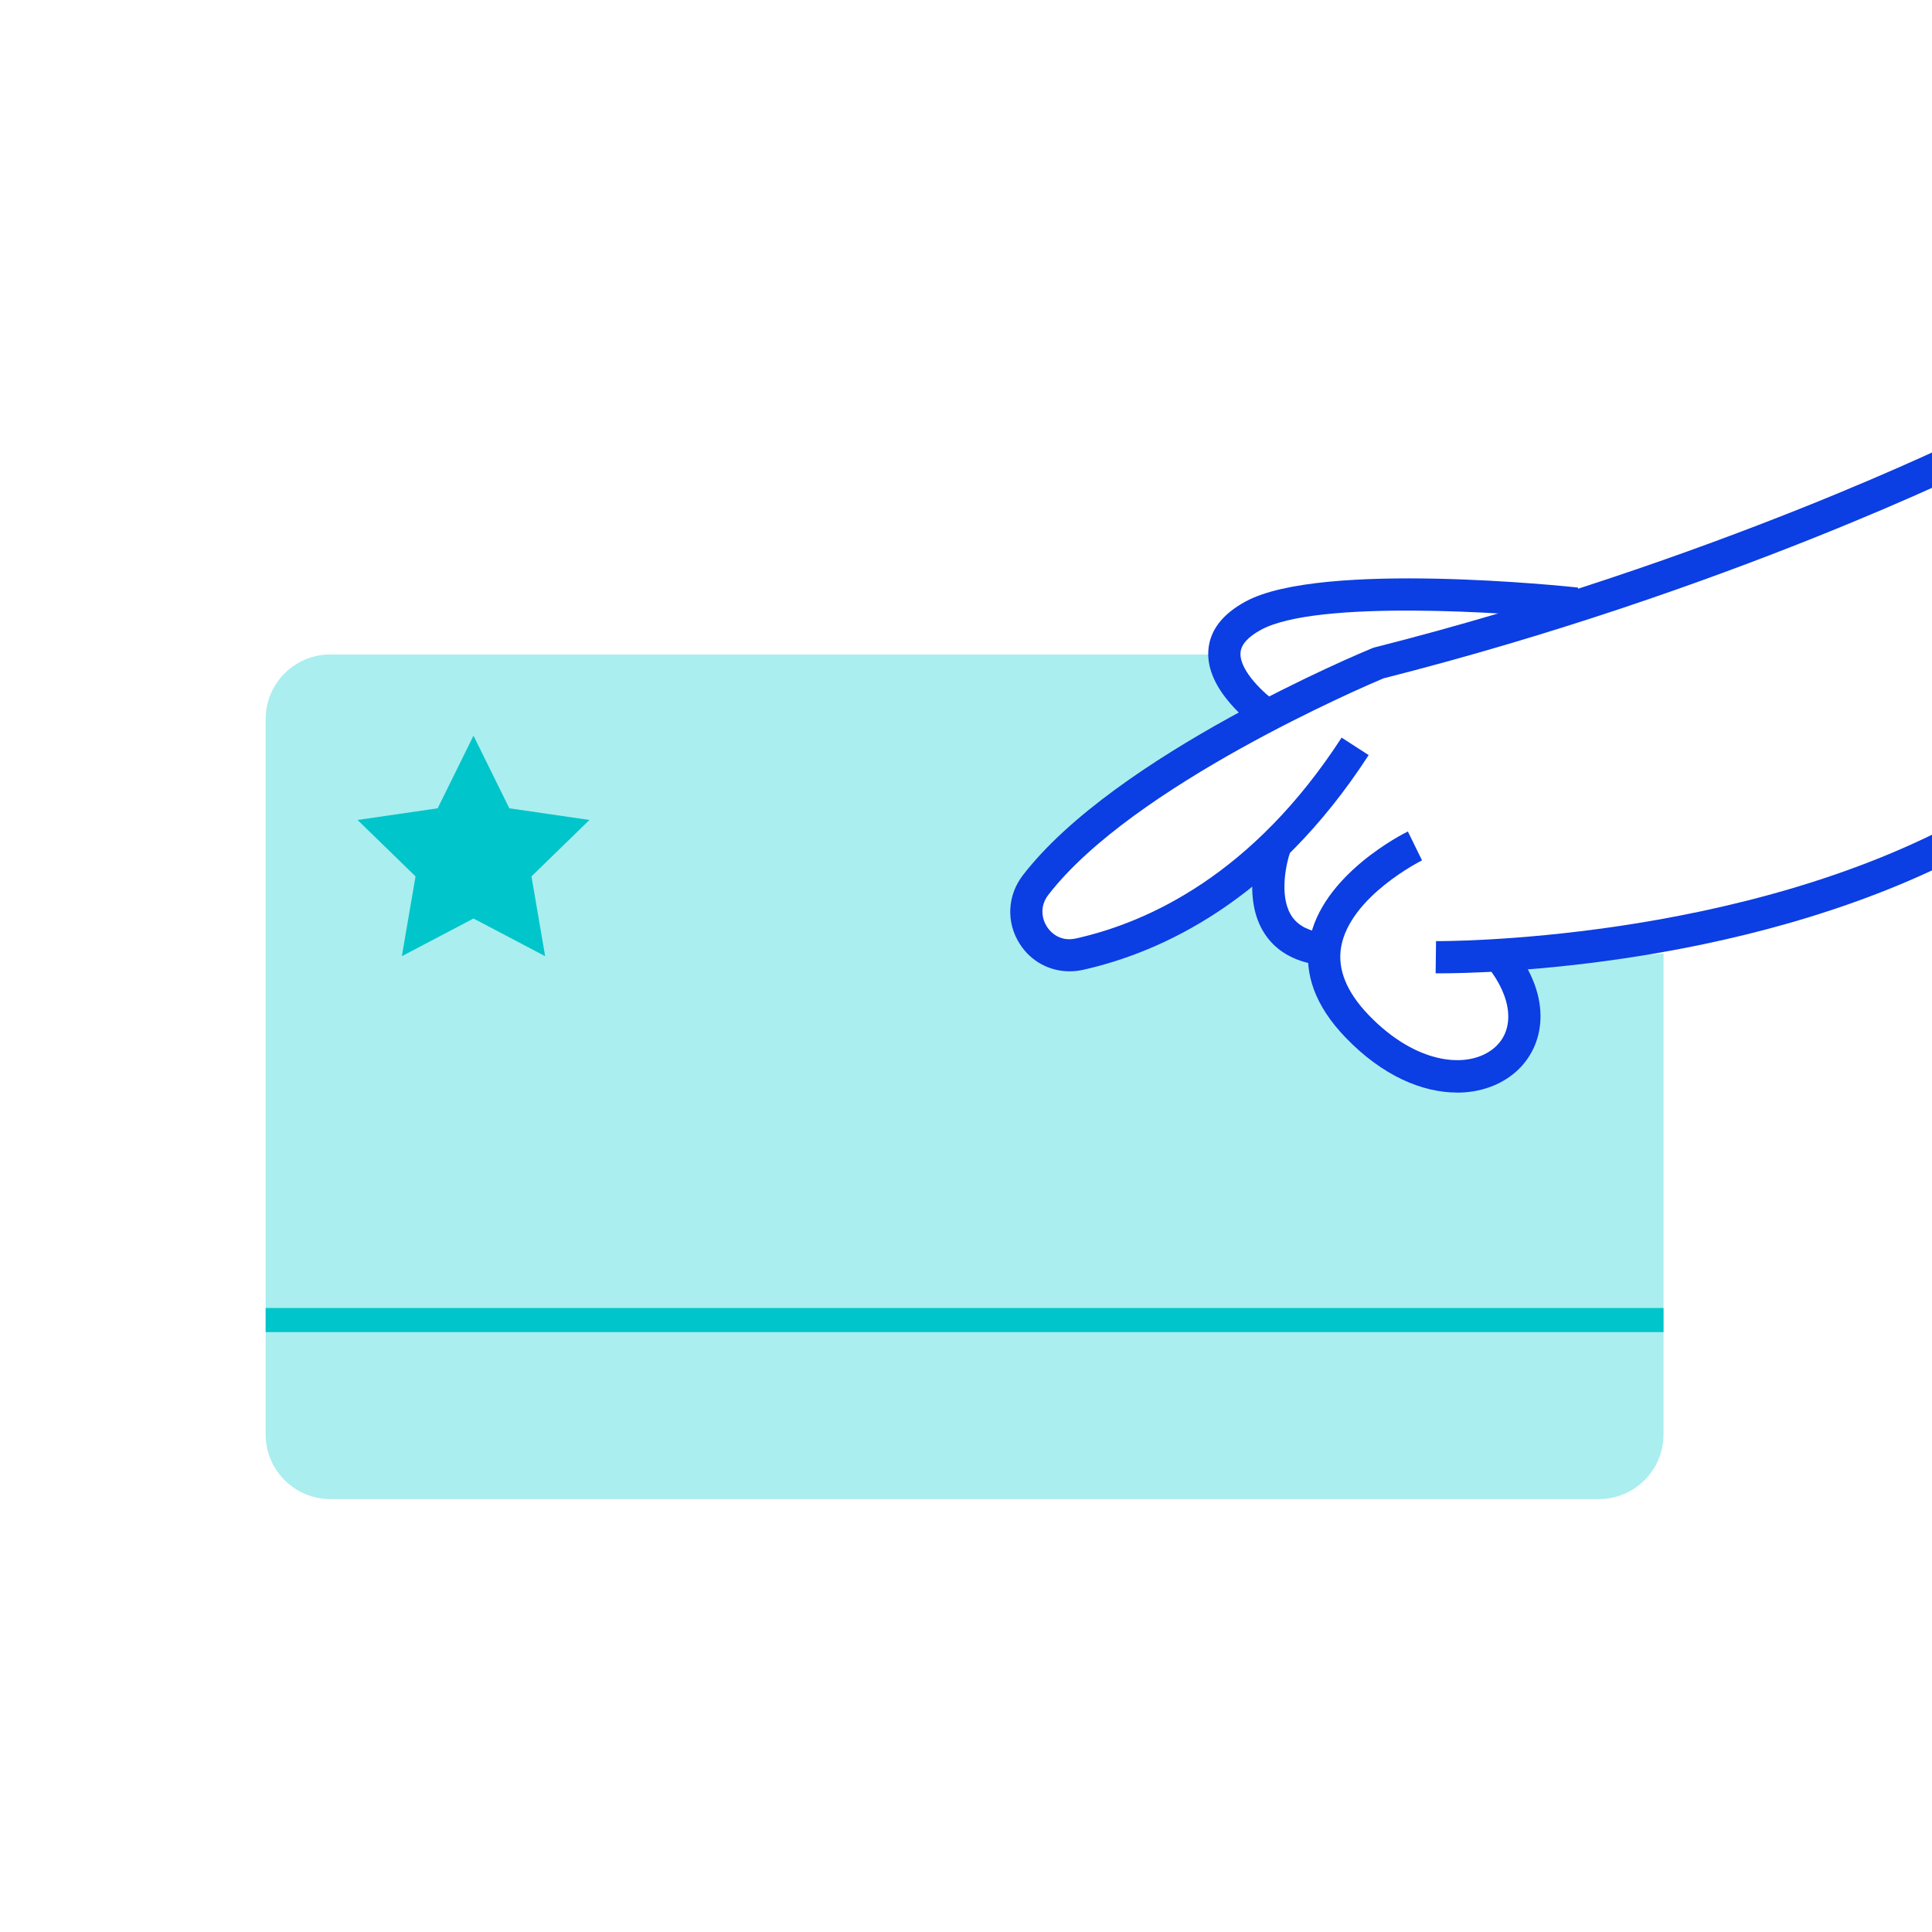 <svg viewBox="0 0 240 240" fill="none" xmlns="http://www.w3.org/2000/svg"><g clip-path="url(#clip0_11084_61746)"><g clip-path="url(#clip1_11084_61746)"><path d="M188.53 119.39L189.36 125.9L187.03 130.88L182.72 133.14L173.61 131.87L166.8 125.38L164.88 117.79C164.88 117.79 159.69 115.58 159.32 115.61C158.95 115.65 157.98 110.99 157.98 110.99C157.98 110.99 157.8 105.52 157.54 105.26C157.29 105.01 151.62 109.99 151.62 109.99L142.3 116.12L132.45 118.94L127.98 115.52L128.13 110.71L133.6 104.64L144.71 96.26L156.2 89.01L153.17 84.53L152.51 81.3H41.03C36.6 81.3 33 84.89 33 89.33V178.19C33 182.62 36.59 186.22 41.03 186.22H198.62C203.05 186.22 206.65 182.63 206.65 178.19V118.46L188.53 119.39Z" fill="#AAEEEF"/><path d="M132.86 120.66C130.37 120.66 128.05 119.42 126.67 117.24C124.97 114.58 125.13 111.23 127.07 108.72C138.57 93.79 169.17 81.05 170.46 80.52L170.73 80.43C213.07 69.7 244.38 54.16 244.69 54L246.48 57.58C246.17 57.74 214.54 73.44 171.85 84.27C169.67 85.19 140.72 97.55 130.23 111.16C129.14 112.57 129.42 114.12 130.04 115.1C130.34 115.57 131.48 117.06 133.65 116.58C142.63 114.58 155.65 108.62 166.66 91.63L170.02 93.8C158.27 111.93 144.23 118.31 134.52 120.48C133.96 120.6 133.41 120.66 132.86 120.66Z" fill="#0B3EE3"/><path d="M163.07 119.75C160.19 119.18 158.08 117.76 156.82 115.53C154.25 111.01 156.38 104.85 156.47 104.59L160.24 105.93L158.36 105.26L160.25 105.92C159.79 107.22 158.92 111.13 160.31 113.56C160.98 114.74 162.14 115.48 163.86 115.82L163.08 119.74L163.07 119.75Z" fill="#0B3EE3"/><path d="M180.99 135.72C176.74 135.72 171.75 133.69 167.1 128.83C163.43 125 161.94 121 162.66 116.92C164.13 108.64 174.45 103.5 174.89 103.29L176.65 106.88C176.56 106.92 167.71 111.35 166.6 117.63C166.12 120.37 167.26 123.21 169.99 126.06C176.01 132.35 182.56 132.85 185.67 130.13C188.22 127.9 187.87 123.93 184.75 120.03L187.88 117.54C193.07 124.04 191.83 130.06 188.3 133.15C186.43 134.79 183.88 135.73 180.99 135.73V135.72Z" fill="#0B3EE3"/><path d="M178.88 120.91C178.6 120.91 178.42 120.91 178.34 120.91L178.39 116.91C178.75 116.91 216.21 117.18 244.61 101.29L246.56 104.78C218.76 120.34 183.84 120.91 178.88 120.91Z" fill="#0B3EE3"/><path d="M156.12 90.4C155.47 89.94 149.8 85.78 150.1 80.86C150.25 78.36 151.82 76.29 154.77 74.7C164.2 69.62 194.75 72.85 196.04 72.99L195.61 76.97C187.13 76.05 163.59 74.49 156.67 78.22C155.03 79.11 154.16 80.08 154.1 81.1C153.96 83.41 157.27 86.31 158.44 87.14L156.13 90.4H156.12Z" fill="#0B3EE3"/><path d="M206.65 162.48H33V165.48H206.65V162.48Z" fill="#00C5CA"/><path d="M58.82 91.39L63.27 100.41L73.22 101.86L66.02 108.87L67.72 118.78L58.82 114.1L49.92 118.78L51.62 108.87L44.42 101.86L54.37 100.41L58.82 91.39Z" fill="#00C5CA"/></g></g><defs><clipPath id="clip0_11084_61746"><rect width="240" height="240" fill="white"/></clipPath><clipPath id="clip1_11084_61746"><rect width="213.56" height="132.22" fill="white" transform="translate(33 54)"/></clipPath></defs></svg>